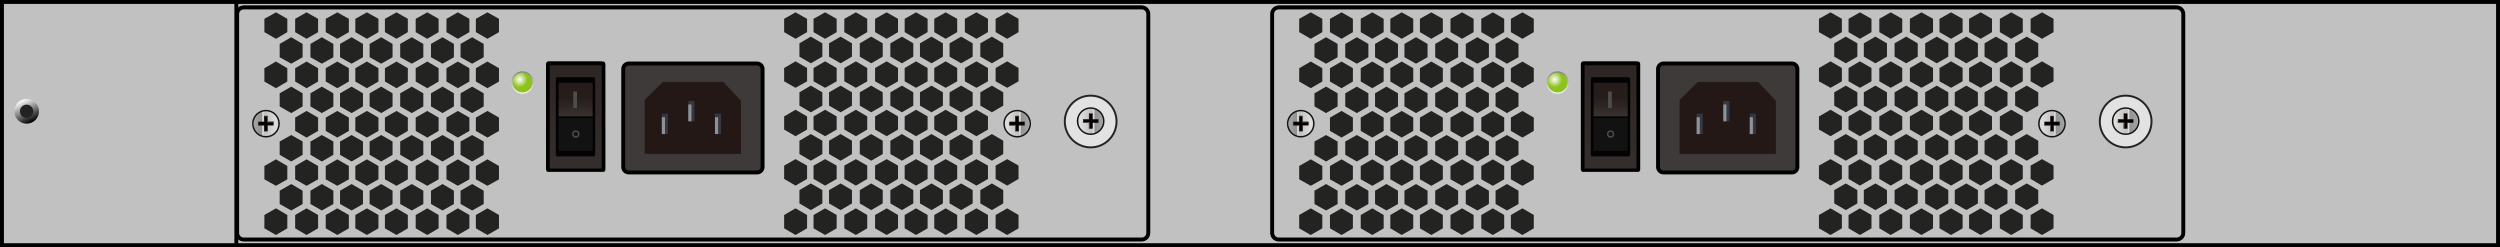 <?xml version="1.0" encoding="utf-8"?>
<!-- Generator: Adobe Illustrator 21.0.0, SVG Export Plug-In . SVG Version: 6.00 Build 0)  -->
<svg version="1.1" id="图层_1" xmlns="http://www.w3.org/2000/svg" xmlns:xlink="http://www.w3.org/1999/xlink" x="0px" y="0px"
	 width="1275.6px" height="126.1px" viewBox="0 0 1275.6 126.1" enable-background="new 0 0 1275.6 126.1" xml:space="preserve">
<rect x="0" y="0" width="1275.6" height="126.1" fill="#333333" stroke="none"/>
<g id="XMLID_23380_">
	<rect id="XMLID_23407_" x="1" y="1" fill="#C1C1C1" width="1273.6" height="124.1"/>
	<g id="XMLID_23403_">
		<path id="XMLID_23404_" d="M1273.6,2v122.1H2V2H1273.6 M1275.6,0H0v126.1h1275.6V0L1275.6,0z"/>
	</g>
</g>
<line id="XMLID_23382_" fill="#C1C1C1" stroke="#000000" stroke-width="2" stroke-miterlimit="10" x1="120.6" y1="0" x2="120.6" y2="126.1"/>
<linearGradient id="XMLID_3_" gradientUnits="userSpaceOnUse" x1="7.329" y1="56.812" x2="19.847" y2="56.812" gradientTransform="matrix(0.433 0.901 -0.901 0.433 58.901 19.948)">
	<stop  offset="0" style="stop-color:#FFFFFF"/>
	<stop  offset="1" style="stop-color:#000000"/>
</linearGradient>
<circle id="XMLID_23381_" fill="url(#XMLID_3_)" cx="13.6" cy="56.8" r="6.3"/>
<ellipse id="XMLID_23383_" transform="matrix(0.901 -0.433 0.433 0.901 -23.276 11.498)" fill="#232322" cx="13.6" cy="56.8" rx="3.4" ry="3.4"/>
<path id="XMLID_23384_" fill="#232322" d="M582.5,123h-458c-2.1,0-3.9-1.7-3.9-3.9V6.8c0-2.1,1.7-3.9,3.9-3.9h458
	c2.1,0,3.9,1.7,3.9,3.9v112.3C586.4,121.2,584.6,123,582.5,123z"/>
<path id="XMLID_23385_" fill="#C1C1C1" stroke="#000000" stroke-width="2" stroke-miterlimit="10" d="M582.6,122.2H124.3
	c-1.8,0-3.3-1.5-3.3-3.3V7.1c0-1.8,1.5-3.3,3.3-3.3h458.3c1.8,0,3.3,1.5,3.3,3.3v111.8C585.9,120.7,584.4,122.2,582.6,122.2z"/>
<g id="XMLID_23521_">
	<polygon id="XMLID_23467_" fill="#232322" points="134.9,9.6 140.8,6.3 146.6,9.6 146.6,16.4 140.8,19.8 134.9,16.4 	"/>
	<polygon id="XMLID_23466_" fill="#232322" points="142.7,22.4 148.6,19 154.4,22.4 154.4,29.2 148.6,32.5 142.7,29.2 	"/>
	<polygon id="XMLID_23465_" fill="#232322" points="134.9,34.8 140.8,31.4 146.6,34.8 146.6,41.6 140.8,45 134.9,41.6 	"/>
	<polygon id="XMLID_23464_" fill="#232322" points="142.7,47.6 148.6,44.2 154.4,47.6 154.4,54.3 148.6,57.7 142.7,54.3 	"/>
	<polygon id="XMLID_23462_" fill="#232322" points="150.6,9.6 156.4,6.3 162.3,9.6 162.3,16.4 156.4,19.8 150.6,16.4 	"/>
	<polygon id="XMLID_23461_" fill="#232322" points="158.4,22.4 164.2,19 170.1,22.4 170.1,29.2 164.2,32.5 158.4,29.2 	"/>
	<polygon id="XMLID_23460_" fill="#232322" points="150.6,34.8 156.4,31.4 162.3,34.8 162.3,41.6 156.4,45 150.6,41.6 	"/>
	<polygon id="XMLID_23459_" fill="#232322" points="158.4,47.6 164.2,44.2 170.1,47.6 170.1,54.3 164.2,57.7 158.4,54.3 	"/>
	<polygon id="XMLID_23458_" fill="#232322" points="150.6,60 156.4,56.6 162.3,60 162.3,66.8 156.4,70.2 150.6,66.8 	"/>
	<polygon id="XMLID_23457_" fill="#232322" points="166.2,9.6 172.1,6.3 178,9.6 178,16.4 172.1,19.8 166.2,16.4 	"/>
	<polygon id="XMLID_23456_" fill="#232322" points="166.2,34.8 172.1,31.4 178,34.8 178,41.6 172.1,45 166.2,41.6 	"/>
	<polygon id="XMLID_23455_" fill="#232322" points="166.2,60 172.1,56.6 178,60 178,66.8 172.1,70.2 166.2,66.8 	"/>
	<polygon id="XMLID_23454_" fill="#232322" points="142.7,72.2 148.6,68.9 154.4,72.2 154.4,79 148.6,82.4 142.7,79 	"/>
	<polyline id="XMLID_23453_" fill="#232322" points="140.8,94.8 134.9,91.5 134.9,84.7 140.8,81.3 146.6,84.7 146.6,91.5 
		140.8,94.8 	"/>
	<polygon id="XMLID_23452_" fill="#232322" points="158.4,72.2 164.2,68.9 170.1,72.2 170.1,79 164.2,82.4 158.4,79 	"/>
	<polyline id="XMLID_23451_" fill="#232322" points="156.4,94.8 150.6,91.5 150.6,84.7 156.4,81.3 162.3,84.7 162.3,91.5 
		156.4,94.8 	"/>
	<polyline id="XMLID_23450_" fill="#232322" points="172.1,94.8 166.2,91.5 166.2,84.7 172.1,81.3 178,84.7 178,91.5 172.1,94.8 	
		"/>
	<polygon id="XMLID_23449_" fill="#232322" points="181.3,9.6 187.2,6.3 193.1,9.6 193.1,16.4 187.2,19.8 181.3,16.4 	"/>
	<polygon id="XMLID_23448_" fill="#232322" points="173.5,22.4 179.4,19 185.2,22.4 185.2,29.2 179.4,32.5 173.5,29.2 	"/>
	<polygon id="XMLID_23447_" fill="#232322" points="181.3,34.8 187.2,31.4 193.1,34.8 193.1,41.6 187.2,45 181.3,41.6 	"/>
	<polygon id="XMLID_23446_" fill="#232322" points="173.5,47.6 179.4,44.2 185.2,47.6 185.2,54.3 179.4,57.7 173.5,54.3 	"/>
	<polygon id="XMLID_23445_" fill="#232322" points="181.3,60 187.2,56.6 193.1,60 193.1,66.8 187.2,70.2 181.3,66.8 	"/>
	<polygon id="XMLID_23444_" fill="#232322" points="173.5,72.2 179.4,68.9 185.2,72.2 185.2,79 179.4,82.4 173.5,79 	"/>
	<polyline id="XMLID_23443_" fill="#232322" points="187.2,94.8 181.3,91.5 181.3,84.7 187.2,81.3 193.1,84.7 193.1,91.5 
		187.2,94.8 	"/>
	<polygon id="XMLID_23442_" fill="#232322" points="196.4,9.6 202.3,6.3 208.1,9.6 208.1,16.4 202.3,19.8 196.4,16.4 	"/>
	<polygon id="XMLID_23441_" fill="#232322" points="188.6,22.4 194.5,19 200.3,22.4 200.3,29.2 194.5,32.5 188.6,29.2 	"/>
	<polygon id="XMLID_23440_" fill="#232322" points="204.2,22.4 210.1,19 216,22.4 216,29.2 210.1,32.5 204.2,29.2 	"/>
	<polygon id="XMLID_23439_" fill="#232322" points="196.4,34.8 202.3,31.4 208.1,34.8 208.1,41.6 202.3,45 196.4,41.6 	"/>
	<polygon id="XMLID_23438_" fill="#232322" points="188.6,47.6 194.5,44.2 200.3,47.6 200.3,54.3 194.5,57.7 188.6,54.3 	"/>
	<polygon id="XMLID_23437_" fill="#232322" points="204.2,47.6 210.1,44.2 216,47.6 216,54.3 210.1,57.7 204.2,54.3 	"/>
	<polygon id="XMLID_23436_" fill="#232322" points="196.4,60 202.3,56.6 208.1,60 208.1,66.8 202.3,70.2 196.4,66.8 	"/>
	<polygon id="XMLID_23435_" fill="#232322" points="212.1,9.6 218,6.3 223.8,9.6 223.8,16.4 218,19.8 212.1,16.4 	"/>
	<polygon id="XMLID_23434_" fill="#232322" points="219.9,22.4 225.8,19 231.6,22.4 231.6,29.2 225.8,32.5 219.9,29.2 	"/>
	<polygon id="XMLID_23433_" fill="#232322" points="212.1,34.8 218,31.4 223.8,34.8 223.8,41.6 218,45 212.1,41.6 	"/>
	<polygon id="XMLID_23432_" fill="#232322" points="219.9,47.6 225.8,44.2 231.6,47.6 231.6,54.3 225.8,57.7 219.9,54.3 	"/>
	<polygon id="XMLID_23431_" fill="#232322" points="212.1,60 218,56.6 223.8,60 223.8,66.8 218,70.2 212.1,66.8 	"/>
	<polygon id="XMLID_23430_" fill="#232322" points="227.8,9.6 233.6,6.3 239.5,9.6 239.5,16.4 233.6,19.8 227.8,16.4 	"/>
	<polygon id="XMLID_23429_" fill="#232322" points="227.8,34.8 233.6,31.4 239.5,34.8 239.5,41.6 233.6,45 227.8,41.6 	"/>
	<polygon id="XMLID_23428_" fill="#232322" points="227.8,60 233.6,56.6 239.5,60 239.5,66.8 233.6,70.2 227.8,66.8 	"/>
	<polygon id="XMLID_23427_" fill="#232322" points="188.6,72.2 194.5,68.9 200.3,72.2 200.3,79 194.5,82.4 188.6,79 	"/>
	<polygon id="XMLID_23426_" fill="#232322" points="204.2,72.2 210.1,68.9 216,72.2 216,79 210.1,82.4 204.2,79 	"/>
	<polyline id="XMLID_23425_" fill="#232322" points="202.3,94.8 196.4,91.5 196.4,84.7 202.3,81.3 208.1,84.7 208.1,91.5 
		202.3,94.8 	"/>
	<polygon id="XMLID_23424_" fill="#232322" points="219.9,72.2 225.8,68.9 231.6,72.2 231.6,79 225.8,82.4 219.9,79 	"/>
	<polyline id="XMLID_23423_" fill="#232322" points="218,94.8 212.1,91.5 212.1,84.7 218,81.3 223.8,84.7 223.8,91.5 218,94.8 	"/>
	<polyline id="XMLID_23422_" fill="#232322" points="233.6,94.8 227.8,91.5 227.8,84.7 233.6,81.3 239.5,84.7 239.5,91.5 
		233.6,94.8 	"/>
	<polygon id="XMLID_23421_" fill="#232322" points="242.8,9.6 248.7,6.3 254.6,9.6 254.6,16.4 248.7,19.8 242.8,16.4 	"/>
	<polygon id="XMLID_23420_" fill="#232322" points="235,22.4 240.9,19 246.8,22.4 246.8,29.2 240.9,32.5 235,29.2 	"/>
	<polygon id="XMLID_23419_" fill="#232322" points="242.8,34.8 248.7,31.4 254.6,34.8 254.6,41.6 248.7,45 242.8,41.6 	"/>
	<polygon id="XMLID_23418_" fill="#232322" points="235,47.6 240.9,44.2 246.8,47.6 246.8,54.3 240.9,57.7 235,54.3 	"/>
	<polygon id="XMLID_23417_" fill="#232322" points="242.8,60 248.7,56.6 254.6,60 254.6,66.8 248.7,70.2 242.8,66.8 	"/>
	<polygon id="XMLID_23416_" fill="#232322" points="235,72.2 240.9,68.9 246.8,72.2 246.8,79 240.9,82.4 235,79 	"/>
	<polyline id="XMLID_23415_" fill="#232322" points="248.7,94.8 242.8,91.5 242.8,84.7 248.7,81.3 254.6,84.7 254.6,91.5 
		248.7,94.8 	"/>
	<polygon id="XMLID_23414_" fill="#232322" points="142.7,97.3 148.6,93.9 154.4,97.3 154.4,104.1 148.6,107.4 142.7,104.1 	"/>
	<polyline id="XMLID_23413_" fill="#232322" points="140.8,119.9 134.9,116.5 134.9,109.7 140.8,106.3 146.6,109.7 146.6,116.5 
		140.8,119.9 	"/>
	<polygon id="XMLID_23412_" fill="#232322" points="158.4,97.3 164.2,93.9 170.1,97.3 170.1,104.1 164.2,107.4 158.4,104.1 	"/>
	<polyline id="XMLID_23411_" fill="#232322" points="156.4,119.9 150.6,116.5 150.6,109.7 156.4,106.3 162.3,109.7 162.3,116.5 
		156.4,119.9 	"/>
	<polyline id="XMLID_23410_" fill="#232322" points="172.1,119.9 166.2,116.5 166.2,109.7 172.1,106.3 178,109.7 178,116.5 
		172.1,119.9 	"/>
	<polygon id="XMLID_23409_" fill="#232322" points="173.5,97.3 179.4,93.9 185.2,97.3 185.2,104.1 179.4,107.4 173.5,104.1 	"/>
	<polyline id="XMLID_23408_" fill="#232322" points="187.2,119.9 181.3,116.5 181.3,109.7 187.2,106.3 193.1,109.7 193.1,116.5 
		187.2,119.9 	"/>
	<polygon id="XMLID_23398_" fill="#232322" points="188.6,97.3 194.5,93.9 200.3,97.3 200.3,104.1 194.5,107.4 188.6,104.1 	"/>
	<polygon id="XMLID_23397_" fill="#232322" points="204.2,97.3 210.1,93.9 216,97.3 216,104.1 210.1,107.4 204.2,104.1 	"/>
	<polyline id="XMLID_23392_" fill="#232322" points="202.3,119.9 196.4,116.5 196.4,109.7 202.3,106.3 208.1,109.7 208.1,116.5 
		202.3,119.9 	"/>
	<polygon id="XMLID_23391_" fill="#232322" points="219.9,97.3 225.8,93.9 231.6,97.3 231.6,104.1 225.8,107.4 219.9,104.1 	"/>
	<polyline id="XMLID_23390_" fill="#232322" points="218,119.9 212.1,116.5 212.1,109.7 218,106.3 223.8,109.7 223.8,116.5 
		218,119.9 	"/>
	<polyline id="XMLID_23388_" fill="#232322" points="233.6,119.9 227.8,116.5 227.8,109.7 233.6,106.3 239.5,109.7 239.5,116.5 
		233.6,119.9 	"/>
	<polygon id="XMLID_23387_" fill="#232322" points="235,97.3 240.9,93.9 246.8,97.3 246.8,104.1 240.9,107.4 235,104.1 	"/>
	<polyline id="XMLID_23386_" fill="#232322" points="248.7,119.9 242.8,116.5 242.8,109.7 248.7,106.3 254.6,109.7 254.6,116.5 
		248.7,119.9 	"/>
	<g id="XMLID_23463_">
		<linearGradient id="XMLID_4_" gradientUnits="userSpaceOnUse" x1="128.958" y1="63.072" x2="142.391" y2="63.072">
			<stop  offset="0" style="stop-color:#FFFFFF"/>
			<stop  offset="5.656110e-02" style="stop-color:#A3A3A4"/>
			<stop  offset="0.337" style="stop-color:#919292"/>
			<stop  offset="0.383" style="stop-color:#E0E0DF"/>
			<stop  offset="0.452" style="stop-color:#C1C0C0"/>
			<stop  offset="0.926" style="stop-color:#E0E0DF"/>
			<stop  offset="0.975" style="stop-color:#C1C0C0"/>
		</linearGradient>
		<path id="XMLID_23475_" fill="url(#XMLID_4_)" d="M129,63.1c0,3.7,3,6.7,6.7,6.7c3.7,0,6.7-3,6.7-6.7c0-3.7-3-6.7-6.7-6.7
			C132,56.4,129,59.4,129,63.1"/>
		
			<ellipse id="XMLID_23474_" fill="none" stroke="#121212" stroke-width="0.75" stroke-miterlimit="10" cx="135.7" cy="63.1" rx="6.7" ry="6.7"/>
		<polygon id="XMLID_23473_" fill="#040000" points="136.5,66.9 136.5,63.9 139.5,63.9 139.5,62.2 136.5,62.2 136.5,59.3 
			134.8,59.3 134.8,62.2 131.9,62.2 131.9,63.9 134.8,63.9 134.8,66.9 		"/>
		<path id="XMLID_23470_" fill="#221714" d="M136.4,59.4v2.7v0.3h0.3h2.7v1.4h-2.7h-0.3V64v2.7H135V64v-0.3h-0.3H132v-1.4h2.7h0.3
			v-0.3v-2.7H136.4z M134.7,62.1h-3V64h3v3h1.9v-3h3v-1.9h-3v-3h-1.9V62.1z"/>
		<rect id="XMLID_23469_" x="136.4" y="59.2" fill="#606062" width="0.3" height="3.2"/>
		<rect id="XMLID_23468_" x="136.4" y="62.1" fill="#606062" width="3.3" height="0.3"/>
	</g>
</g>
<polygon id="XMLID_23604_" fill="#232322" points="519.7,116.5 513.9,119.9 508,116.5 508,109.7 513.9,106.3 519.7,109.7 "/>
<polygon id="XMLID_23603_" fill="#232322" points="511.9,103.8 506.1,107.2 500.2,103.8 500.2,97 506.1,93.6 511.9,97 "/>
<polygon id="XMLID_23602_" fill="#232322" points="519.7,91.3 513.9,94.7 508,91.3 508,84.5 513.9,81.2 519.7,84.5 "/>
<polygon id="XMLID_23601_" fill="#232322" points="511.9,78.6 506.1,82 500.2,78.6 500.2,71.8 506.1,68.4 511.9,71.8 "/>
<polygon id="XMLID_23600_" fill="#232322" points="504.1,116.5 498.2,119.9 492.3,116.5 492.3,109.7 498.2,106.3 504.1,109.7 "/>
<polygon id="XMLID_23599_" fill="#232322" points="496.3,103.8 490.4,107.2 484.5,103.8 484.5,97 490.4,93.6 496.3,97 "/>
<polygon id="XMLID_23598_" fill="#232322" points="504.1,91.3 498.2,94.7 492.3,91.3 492.3,84.5 498.2,81.2 504.1,84.5 "/>
<polygon id="XMLID_23597_" fill="#232322" points="496.3,78.6 490.4,82 484.5,78.6 484.5,71.8 490.4,68.4 496.3,71.8 "/>
<polygon id="XMLID_23596_" fill="#232322" points="504.1,66.1 498.2,69.5 492.3,66.1 492.3,59.4 498.2,56 504.1,59.4 "/>
<polygon id="XMLID_23595_" fill="#232322" points="488.4,116.5 482.5,119.9 476.7,116.5 476.7,109.7 482.5,106.3 488.4,109.7 "/>
<polygon id="XMLID_23594_" fill="#232322" points="488.4,91.3 482.5,94.7 476.7,91.3 476.7,84.5 482.5,81.2 488.4,84.5 "/>
<polygon id="XMLID_23593_" fill="#232322" points="488.4,66.1 482.5,69.5 476.7,66.1 476.7,59.4 482.5,56 488.4,59.4 "/>
<polygon id="XMLID_23592_" fill="#232322" points="511.9,53.9 506.1,57.3 500.2,53.9 500.2,47.1 506.1,43.7 511.9,47.1 "/>
<polyline id="XMLID_23591_" fill="#232322" points="513.9,31.3 519.7,34.7 519.7,41.5 513.9,44.8 508,41.5 508,34.7 513.9,31.3 "/>
<polygon id="XMLID_23590_" fill="#232322" points="496.3,53.9 490.4,57.3 484.5,53.9 484.5,47.1 490.4,43.7 496.3,47.1 "/>
<polyline id="XMLID_23589_" fill="#232322" points="498.2,31.3 504.1,34.7 504.1,41.5 498.2,44.8 492.3,41.5 492.3,34.7 498.2,31.3 
	"/>
<polyline id="XMLID_23588_" fill="#232322" points="482.5,31.3 488.4,34.7 488.4,41.5 482.5,44.8 476.7,41.5 476.7,34.7 482.5,31.3 
	"/>
<polygon id="XMLID_23587_" fill="#232322" points="473.3,116.5 467.4,119.9 461.6,116.5 461.6,109.7 467.4,106.3 473.3,109.7 "/>
<polygon id="XMLID_23586_" fill="#232322" points="481.1,103.8 475.3,107.2 469.4,103.8 469.4,97 475.3,93.6 481.1,97 "/>
<polygon id="XMLID_23585_" fill="#232322" points="473.3,91.3 467.4,94.7 461.6,91.3 461.6,84.5 467.4,81.2 473.3,84.5 "/>
<polygon id="XMLID_23584_" fill="#232322" points="481.1,78.6 475.3,82 469.4,78.6 469.4,71.8 475.3,68.4 481.1,71.8 "/>
<polygon id="XMLID_23583_" fill="#232322" points="473.3,66.1 467.4,69.5 461.6,66.1 461.6,59.4 467.4,56 473.3,59.4 "/>
<polygon id="XMLID_23582_" fill="#232322" points="481.1,53.9 475.3,57.3 469.4,53.9 469.4,47.1 475.3,43.7 481.1,47.1 "/>
<polyline id="XMLID_23581_" fill="#232322" points="467.4,31.3 473.3,34.7 473.3,41.5 467.4,44.8 461.6,41.5 461.6,34.7 467.4,31.3 
	"/>
<polygon id="XMLID_23580_" fill="#232322" points="458.2,116.5 452.4,119.9 446.5,116.5 446.5,109.7 452.4,106.3 458.2,109.7 "/>
<polygon id="XMLID_23579_" fill="#232322" points="466,103.8 460.2,107.2 454.3,103.8 454.3,97 460.2,93.6 466,97 "/>
<polygon id="XMLID_23578_" fill="#232322" points="450.4,103.8 444.5,107.2 438.7,103.8 438.7,97 444.5,93.6 450.4,97 "/>
<polygon id="XMLID_23577_" fill="#232322" points="458.2,91.3 452.4,94.7 446.5,91.3 446.5,84.5 452.4,81.2 458.2,84.5 "/>
<polygon id="XMLID_23576_" fill="#232322" points="466,78.6 460.2,82 454.3,78.6 454.3,71.8 460.2,68.4 466,71.8 "/>
<polygon id="XMLID_23575_" fill="#232322" points="450.4,78.6 444.5,82 438.7,78.6 438.7,71.8 444.5,68.4 450.4,71.8 "/>
<polygon id="XMLID_23574_" fill="#232322" points="458.2,66.1 452.4,69.5 446.5,66.1 446.5,59.4 452.4,56 458.2,59.4 "/>
<polygon id="XMLID_23573_" fill="#232322" points="442.5,116.5 436.7,119.9 430.8,116.5 430.8,109.7 436.7,106.3 442.5,109.7 "/>
<polygon id="XMLID_23572_" fill="#232322" points="434.7,103.8 428.9,107.2 423,103.8 423,97 428.9,93.6 434.7,97 "/>
<polygon id="XMLID_23571_" fill="#232322" points="442.5,91.3 436.7,94.7 430.8,91.3 430.8,84.5 436.7,81.2 442.5,84.5 "/>
<polygon id="XMLID_23570_" fill="#232322" points="434.7,78.6 428.9,82 423,78.6 423,71.8 428.9,68.4 434.7,71.8 "/>
<polygon id="XMLID_23569_" fill="#232322" points="442.5,66.1 436.7,69.5 430.8,66.1 430.8,59.4 436.7,56 442.5,59.4 "/>
<polygon id="XMLID_23568_" fill="#232322" points="426.9,116.5 421,119.9 415.1,116.5 415.1,109.7 421,106.3 426.9,109.7 "/>
<polygon id="XMLID_23562_" fill="#232322" points="426.9,91.3 421,94.7 415.1,91.3 415.1,84.5 421,81.2 426.9,84.5 "/>
<polygon id="XMLID_23561_" fill="#232322" points="426.9,66.1 421,69.5 415.1,66.1 415.1,59.4 421,56 426.9,59.4 "/>
<polygon id="XMLID_23560_" fill="#232322" points="466,53.9 460.2,57.3 454.3,53.9 454.3,47.1 460.2,43.7 466,47.1 "/>
<polygon id="XMLID_23559_" fill="#232322" points="450.4,53.9 444.5,57.3 438.7,53.9 438.7,47.1 444.5,43.7 450.4,47.1 "/>
<polyline id="XMLID_23558_" fill="#232322" points="452.4,31.3 458.2,34.7 458.2,41.5 452.4,44.8 446.5,41.5 446.5,34.7 452.4,31.3 
	"/>
<polygon id="XMLID_23557_" fill="#232322" points="434.7,53.9 428.9,57.3 423,53.9 423,47.1 428.9,43.7 434.7,47.1 "/>
<polyline id="XMLID_23556_" fill="#232322" points="436.7,31.3 442.5,34.7 442.5,41.5 436.7,44.8 430.8,41.5 430.8,34.7 436.7,31.3 
	"/>
<polyline id="XMLID_23555_" fill="#232322" points="421,31.3 426.9,34.7 426.9,41.5 421,44.8 415.1,41.5 415.1,34.7 421,31.3 "/>
<polygon id="XMLID_23554_" fill="#232322" points="411.8,116.5 405.9,119.9 400.1,116.5 400.1,109.7 405.9,106.3 411.8,109.7 "/>
<polygon id="XMLID_23553_" fill="#232322" points="419.6,103.8 413.7,107.2 407.9,103.8 407.9,97 413.7,93.6 419.6,97 "/>
<polygon id="XMLID_23552_" fill="#232322" points="411.8,91.3 405.9,94.7 400.1,91.3 400.1,84.5 405.9,81.2 411.8,84.5 "/>
<polygon id="XMLID_23551_" fill="#232322" points="419.6,78.6 413.7,82 407.9,78.6 407.9,71.8 413.7,68.4 419.6,71.8 "/>
<polygon id="XMLID_23550_" fill="#232322" points="411.8,66.1 405.9,69.5 400.1,66.1 400.1,59.4 405.9,56 411.8,59.4 "/>
<polygon id="XMLID_23549_" fill="#232322" points="419.6,53.9 413.7,57.3 407.9,53.9 407.9,47.1 413.7,43.7 419.6,47.1 "/>
<polyline id="XMLID_23548_" fill="#232322" points="405.9,31.3 411.8,34.7 411.8,41.5 405.9,44.8 400.1,41.5 400.1,34.7 405.9,31.3 
	"/>
<polygon id="XMLID_23547_" fill="#232322" points="511.9,28.9 506.1,32.3 500.2,28.9 500.2,22.1 506.1,18.7 511.9,22.1 "/>
<polyline id="XMLID_23546_" fill="#232322" points="513.9,6.3 519.7,9.6 519.7,16.4 513.9,19.8 508,16.4 508,9.6 513.9,6.3 "/>
<polygon id="XMLID_23545_" fill="#232322" points="496.3,28.9 490.4,32.3 484.5,28.9 484.5,22.1 490.4,18.7 496.3,22.1 "/>
<polyline id="XMLID_23544_" fill="#232322" points="498.2,6.3 504.1,9.6 504.1,16.4 498.2,19.8 492.3,16.4 492.3,9.6 498.2,6.3 "/>
<polyline id="XMLID_23543_" fill="#232322" points="482.5,6.3 488.4,9.6 488.4,16.4 482.5,19.8 476.7,16.4 476.7,9.6 482.5,6.3 "/>
<polygon id="XMLID_23542_" fill="#232322" points="481.1,28.9 475.3,32.3 469.4,28.9 469.4,22.1 475.3,18.7 481.1,22.1 "/>
<polyline id="XMLID_23541_" fill="#232322" points="467.4,6.3 473.3,9.6 473.3,16.4 467.4,19.8 461.6,16.4 461.6,9.6 467.4,6.3 "/>
<polygon id="XMLID_23540_" fill="#232322" points="466,28.9 460.2,32.3 454.3,28.9 454.3,22.1 460.2,18.7 466,22.1 "/>
<polygon id="XMLID_23539_" fill="#232322" points="450.4,28.9 444.5,32.3 438.7,28.9 438.7,22.1 444.5,18.7 450.4,22.1 "/>
<polyline id="XMLID_23538_" fill="#232322" points="452.4,6.3 458.2,9.6 458.2,16.4 452.4,19.8 446.5,16.4 446.5,9.6 452.4,6.3 "/>
<polygon id="XMLID_23537_" fill="#232322" points="434.7,28.9 428.9,32.3 423,28.9 423,22.1 428.9,18.7 434.7,22.1 "/>
<polyline id="XMLID_23536_" fill="#232322" points="436.7,6.3 442.5,9.6 442.5,16.4 436.7,19.8 430.8,16.4 430.8,9.6 436.7,6.3 "/>
<polyline id="XMLID_23535_" fill="#232322" points="421,6.3 426.9,9.6 426.9,16.4 421,19.8 415.1,16.4 415.1,9.6 421,6.3 "/>
<polygon id="XMLID_23534_" fill="#232322" points="419.6,28.9 413.7,32.3 407.9,28.9 407.9,22.1 413.7,18.7 419.6,22.1 "/>
<polyline id="XMLID_23533_" fill="#232322" points="405.9,6.3 411.8,9.6 411.8,16.4 405.9,19.8 400.1,16.4 400.1,9.6 405.9,6.3 "/>
<g id="XMLID_23524_">
	
		<linearGradient id="XMLID_5_" gradientUnits="userSpaceOnUse" x1="360.053" y1="63.072" x2="373.486" y2="63.072" gradientTransform="matrix(-1 0 0 -1 885.724 126.144)">
		<stop  offset="0" style="stop-color:#FFFFFF"/>
		<stop  offset="5.656110e-02" style="stop-color:#A3A3A4"/>
		<stop  offset="0.337" style="stop-color:#919292"/>
		<stop  offset="0.383" style="stop-color:#E0E0DF"/>
		<stop  offset="0.452" style="stop-color:#C1C0C0"/>
		<stop  offset="0.926" style="stop-color:#E0E0DF"/>
		<stop  offset="0.975" style="stop-color:#C1C0C0"/>
	</linearGradient>
	<path id="XMLID_23532_" fill="url(#XMLID_5_)" d="M525.7,63.1c0-3.7-3-6.7-6.7-6.7c-3.7,0-6.7,3-6.7,6.7c0,3.7,3,6.7,6.7,6.7
		C522.7,69.7,525.7,66.8,525.7,63.1"/>
	
		<ellipse id="XMLID_23531_" fill="none" stroke="#121212" stroke-width="0.75" stroke-miterlimit="10" cx="519" cy="63.1" rx="6.7" ry="6.7"/>
	<polygon id="XMLID_23530_" fill="#040000" points="518.1,59.3 518.1,62.2 515.1,62.2 515.1,63.9 518.1,63.9 518.1,66.9 519.8,66.9 
		519.8,63.9 522.8,63.9 522.8,62.2 519.8,62.2 519.8,59.3 	"/>
	<path id="XMLID_23527_" fill="#221714" d="M518.3,66.7V64v-0.3H518h-2.7v-1.4h2.7h0.3v-0.3v-2.7h1.4v2.7v0.3h0.3h2.7v1.4h-2.7h-0.3
		V64v2.7H518.3z M519.9,64h3v-1.9h-3v-3H518v3h-3V64h3v3h1.9V64z"/>
	<rect id="XMLID_23526_" x="518" y="63.8" fill="#606062" width="0.3" height="3.2"/>
	<rect id="XMLID_23525_" x="515" y="63.8" fill="#606062" width="3.3" height="0.3"/>
</g>
<g id="XMLID_23477_">
	<path id="XMLID_23486_" fill="#3E3A39" d="M389.1,85.2c0,1.6-1.3,2.8-2.8,2.8h-65.5c-1.6,0-2.8-1.3-2.8-2.8v-50
		c0-1.6,1.3-2.8,2.8-2.8h65.5c1.6,0,2.8,1.3,2.8,2.8V85.2z"/>
	<path id="XMLID_23485_" fill="none" stroke="#000000" stroke-width="2" stroke-miterlimit="10" d="M389.1,85.2
		c0,1.6-1.3,2.8-2.8,2.8h-65.5c-1.6,0-2.8-1.3-2.8-2.8v-50c0-1.6,1.3-2.8,2.8-2.8h65.5c1.6,0,2.8,1.3,2.8,2.8V85.2z"/>
	<polygon id="XMLID_23484_" fill="#231815" points="328.9,78.5 328.9,51 338.2,41.8 369,41.8 378.1,51.4 378.1,78.5 	"/>
	<rect id="XMLID_23483_" x="364.8" y="58" fill="#343842" width="3.1" height="10.4"/>
	<rect id="XMLID_23482_" x="364.8" y="59.8" fill="#8D919A" width="1.6" height="8.6"/>
	<rect id="XMLID_23481_" x="351.2" y="51.5" fill="#343842" width="3.1" height="10.4"/>
	<rect id="XMLID_23480_" x="351.2" y="53.3" fill="#8D919A" width="1.6" height="8.6"/>
	<rect id="XMLID_23479_" x="337.7" y="58" fill="#343842" width="3.1" height="10.4"/>
	<rect id="XMLID_23478_" x="337.7" y="59.8" fill="#8D919A" width="1.6" height="8.6"/>
</g>
<g id="XMLID_23487_">
	<g id="XMLID_23501_">
		<defs>
			<rect id="SVGID_143_" x="279.6" y="31.4" width="27.6" height="55"/>
		</defs>
		<clipPath id="SVGID_1_">
			<use xlink:href="#SVGID_143_"  overflow="visible"/>
		</clipPath>
		
			<linearGradient id="XMLID_6_" gradientUnits="userSpaceOnUse" x1="-1438.051" y1="5034.586" x2="-1437.133" y2="5034.586" gradientTransform="matrix(0 -79.824 -79.824 0 402176.219 -114695.32)">
			<stop  offset="0" style="stop-color:#103580"/>
			<stop  offset="0.258" style="stop-color:#0C1D4C"/>
			<stop  offset="1" style="stop-color:#000021"/>
		</linearGradient>
		<rect id="XMLID_23502_" x="279.6" y="31.4" clip-path="url(#SVGID_1_)" fill="url(#XMLID_6_)" width="27.6" height="55"/>
	</g>
	<g id="XMLID_23499_">
		<defs>
			<path id="SVGID_142_" d="M279.5,32.8v53.7c0,0.3,0.1,0.4,0.1,0.4h28.2c0-0.1,0.1-0.2,0.1-0.4V32.8c0-0.3-0.1-0.4-0.1-0.4l-28.2,0
				C279.6,32.4,279.5,32.5,279.5,32.8"/>
		</defs>
		<clipPath id="SVGID_2_">
			<use xlink:href="#SVGID_142_"  overflow="visible"/>
		</clipPath>
		
			<linearGradient id="XMLID_7_" gradientUnits="userSpaceOnUse" x1="-1570.409" y1="5045.755" x2="-1569.491" y2="5045.755" gradientTransform="matrix(0 58.622 58.622 0 -295499.562 92093.773)">
			<stop  offset="0" style="stop-color:#2E2624"/>
			<stop  offset="1" style="stop-color:#342E2C"/>
		</linearGradient>
		<rect id="XMLID_23500_" x="279.5" y="32.3" clip-path="url(#SVGID_2_)" fill="url(#XMLID_7_)" width="28.4" height="54.5"/>
	</g>
	<path id="XMLID_23496_" d="M307,86h-26.5V33.3H307V86z M307.9,31.4h-28.3c-0.6,0-1,0.6-1,1.3v53.7c0,0.7,0.5,1.3,1,1.3h28.3
		c0.6,0,1-0.6,1-1.3V32.8C308.9,32,308.4,31.4,307.9,31.4"/>
	<path id="XMLID_23495_" fill="#030303" d="M303.7,78.8c0,0.5-0.3,1-0.7,1h-18.7c-0.4,0-0.7-0.4-0.7-1V40.4c0-0.5,0.3-1,0.7-1h18.7
		c0.4,0,0.7,0.4,0.7,1V78.8z"/>
	<g id="XMLID_23493_">
		<defs>
			<path id="SVGID_141_" d="M285.6,42.1c-0.3,0-0.6,0.4-0.6,0.8v16.6h17.4V43c0-0.5-0.3-0.8-0.6-0.8H285.6z"/>
		</defs>
		<clipPath id="SVGID_3_">
			<use xlink:href="#SVGID_141_"  overflow="visible"/>
		</clipPath>
		
			<linearGradient id="XMLID_8_" gradientUnits="userSpaceOnUse" x1="-1691.854" y1="5056.004" x2="-1690.935" y2="5056.004" gradientTransform="matrix(0 22.622 22.622 0 -114083.695 38322.836)">
			<stop  offset="0" style="stop-color:#261C19"/>
			<stop  offset="1" style="stop-color:#514E4E"/>
		</linearGradient>
		<rect id="XMLID_23494_" x="285" y="42.1" clip-path="url(#SVGID_3_)" fill="url(#XMLID_8_)" width="17.4" height="17.5"/>
	</g>
	<path id="XMLID_23492_" fill="#050505" d="M285,59.6v16.6c0,0.5,0.3,0.8,0.6,0.8h16.2c0.3,0,0.6-0.4,0.6-0.8V59.6H285z"/>
	<path id="XMLID_23491_" fill="#121212" d="M285,59.6v16.6c0,0.5,0.3,0.8,0.6,0.8h16.2c0.3,0,0.6-0.4,0.6-0.8V59.6H285z"/>
	<rect id="XMLID_23490_" x="285" y="59.6" fill="#030303" width="17.4" height="0.7"/>
	<rect id="XMLID_23489_" x="292.5" y="46.7" fill="#4D4D4D" width="1.9" height="8.4"/>
	
		<ellipse id="XMLID_23488_" fill="none" stroke="#4D4D4D" stroke-width="0.783" stroke-miterlimit="10" cx="293.8" cy="68.4" rx="1.5" ry="1.5"/>
</g>
<linearGradient id="XMLID_9_" gradientUnits="userSpaceOnUse" x1="-6874.624" y1="1933.076" x2="-6863.31" y2="1933.076" gradientTransform="matrix(4.489700e-11 -1 1 4.489700e-11 -1666.452 -6826.829)">
	<stop  offset="0" style="stop-color:#FFFFFF"/>
	<stop  offset="1" style="stop-color:#7F7F7F"/>
</linearGradient>
<circle id="XMLID_23518_" fill="url(#XMLID_9_)" cx="266.6" cy="42.1" r="5.7"/>
<g id="XMLID_23515_">
	<defs>
		<path id="XMLID_23516_" d="M261.5,42.1c0,2.8,2.3,5.1,5.1,5.1c2.8,0,5.1-2.3,5.1-5.1c0-2.8-2.3-5.1-5.1-5.1
			C263.8,37,261.5,39.3,261.5,42.1"/>
	</defs>
	<clipPath id="XMLID_10_">
		<use xlink:href="#XMLID_23516_"  overflow="visible"/>
	</clipPath>
	
		<radialGradient id="XMLID_11_" cx="-1378.97" cy="4482.513" r="0.481" gradientTransform="matrix(8.286 0 0 8.286 11691.382 -37101.328)" gradientUnits="userSpaceOnUse">
		<stop  offset="0" style="stop-color:#FFFFFF"/>
		<stop  offset="1" style="stop-color:#8DC21F"/>
	</radialGradient>
	<rect id="XMLID_23517_" x="261.5" y="37" clip-path="url(#XMLID_10_)" fill="url(#XMLID_11_)" width="10.2" height="10.2"/>
</g>
<circle id="XMLID_23522_" fill="#E2E2E2" stroke="#232322" stroke-miterlimit="10" cx="556.5" cy="62" r="13.2"/>
<g id="XMLID_23523_">
	
		<linearGradient id="XMLID_12_" gradientUnits="userSpaceOnUse" x1="322.48" y1="64.386" x2="335.912" y2="64.386" gradientTransform="matrix(-1 0 0 -1 885.724 126.144)">
		<stop  offset="0" style="stop-color:#FFFFFF"/>
		<stop  offset="5.656110e-02" style="stop-color:#A3A3A4"/>
		<stop  offset="0.337" style="stop-color:#919292"/>
		<stop  offset="0.383" style="stop-color:#E0E0DF"/>
		<stop  offset="0.452" style="stop-color:#C1C0C0"/>
		<stop  offset="0.926" style="stop-color:#E0E0DF"/>
		<stop  offset="0.975" style="stop-color:#C1C0C0"/>
	</linearGradient>
	<path id="XMLID_23612_" fill="url(#XMLID_12_)" d="M563.2,61.8c0-3.7-3-6.7-6.7-6.7c-3.7,0-6.7,3-6.7,6.7c0,3.7,3,6.7,6.7,6.7
		C560.2,68.4,563.2,65.4,563.2,61.8"/>
	
		<ellipse id="XMLID_23611_" fill="none" stroke="#121212" stroke-width="0.75" stroke-miterlimit="10" cx="556.5" cy="61.8" rx="6.7" ry="6.7"/>
	<polygon id="XMLID_23610_" fill="#040000" points="555.7,58 555.7,60.9 552.7,60.9 552.7,62.6 555.7,62.6 555.7,65.5 557.4,65.5 
		557.4,62.6 560.3,62.6 560.3,60.9 557.4,60.9 557.4,58 	"/>
	<path id="XMLID_23607_" fill="#221714" d="M555.8,65.4v-2.7v-0.3h-0.3h-2.7v-1.4h2.7h0.3v-0.3v-2.7h1.4v2.7v0.3h0.3h2.7v1.4h-2.7
		h-0.3v0.3v2.7H555.8z M557.5,62.7h3v-1.9h-3v-3h-1.9v3h-3v1.9h3v3h1.9V62.7z"/>
	<rect id="XMLID_23606_" x="555.6" y="62.4" fill="#606062" width="0.3" height="3.2"/>
	<rect id="XMLID_23605_" x="552.6" y="62.4" fill="#606062" width="3.3" height="0.3"/>
</g>
<path id="XMLID_23859_" fill="#232322" d="M1110.5,123h-458c-2.1,0-3.9-1.7-3.9-3.9V6.8c0-2.1,1.7-3.9,3.9-3.9h458
	c2.1,0,3.9,1.7,3.9,3.9v112.3C1114.4,121.2,1112.7,123,1110.5,123z"/>
<path id="XMLID_23855_" fill="#C1C1C1" stroke="#000000" stroke-width="2" stroke-miterlimit="10" d="M1110.6,122.2H652.4
	c-1.8,0-3.3-1.5-3.3-3.3V7.1c0-1.8,1.5-3.3,3.3-3.3h458.3c1.8,0,3.3,1.5,3.3,3.3v111.8C1114,120.7,1112.5,122.2,1110.6,122.2z"/>
<g id="XMLID_23763_">
	<polygon id="XMLID_23854_" fill="#232322" points="662.9,9.6 668.8,6.3 674.7,9.6 674.7,16.4 668.8,19.8 662.9,16.4 	"/>
	<polygon id="XMLID_23853_" fill="#232322" points="670.7,22.4 676.6,19 682.5,22.4 682.5,29.2 676.6,32.5 670.7,29.2 	"/>
	<polygon id="XMLID_23852_" fill="#232322" points="662.9,34.8 668.8,31.4 674.7,34.8 674.7,41.6 668.8,45 662.9,41.6 	"/>
	<polygon id="XMLID_23851_" fill="#232322" points="670.7,47.6 676.6,44.2 682.5,47.6 682.5,54.3 676.6,57.7 670.7,54.3 	"/>
	<polygon id="XMLID_23850_" fill="#232322" points="678.6,9.6 684.5,6.3 690.3,9.6 690.3,16.4 684.5,19.8 678.6,16.4 	"/>
	<polygon id="XMLID_23849_" fill="#232322" points="686.4,22.4 692.3,19 698.2,22.4 698.2,29.2 692.3,32.5 686.4,29.2 	"/>
	<polygon id="XMLID_23848_" fill="#232322" points="678.6,34.8 684.5,31.4 690.3,34.8 690.3,41.6 684.5,45 678.6,41.6 	"/>
	<polygon id="XMLID_23847_" fill="#232322" points="686.4,47.6 692.3,44.2 698.2,47.6 698.2,54.3 692.3,57.7 686.4,54.3 	"/>
	<polygon id="XMLID_23846_" fill="#232322" points="678.6,60 684.5,56.6 690.3,60 690.3,66.8 684.5,70.2 678.6,66.8 	"/>
	<polygon id="XMLID_23845_" fill="#232322" points="694.3,9.6 700.2,6.3 706,9.6 706,16.4 700.2,19.8 694.3,16.4 	"/>
	<polygon id="XMLID_23844_" fill="#232322" points="694.3,34.8 700.2,31.4 706,34.8 706,41.6 700.2,45 694.3,41.6 	"/>
	<polygon id="XMLID_23843_" fill="#232322" points="694.3,60 700.2,56.6 706,60 706,66.8 700.2,70.2 694.3,66.8 	"/>
	<polygon id="XMLID_23842_" fill="#232322" points="670.7,72.2 676.6,68.9 682.5,72.2 682.5,79 676.6,82.4 670.7,79 	"/>
	<polyline id="XMLID_23841_" fill="#232322" points="668.8,94.8 662.9,91.5 662.9,84.7 668.8,81.3 674.7,84.7 674.7,91.5 
		668.8,94.8 	"/>
	<polygon id="XMLID_23840_" fill="#232322" points="686.4,72.2 692.3,68.9 698.2,72.2 698.2,79 692.3,82.4 686.4,79 	"/>
	<polyline id="XMLID_23839_" fill="#232322" points="684.5,94.8 678.6,91.5 678.6,84.7 684.5,81.3 690.3,84.7 690.3,91.5 
		684.5,94.8 	"/>
	<polyline id="XMLID_23838_" fill="#232322" points="700.2,94.8 694.3,91.5 694.3,84.7 700.2,81.3 706,84.7 706,91.5 700.2,94.8 	
		"/>
	<polygon id="XMLID_23837_" fill="#232322" points="709.4,9.6 715.2,6.3 721.1,9.6 721.1,16.4 715.2,19.8 709.4,16.4 	"/>
	<polygon id="XMLID_23836_" fill="#232322" points="701.6,22.4 707.4,19 713.3,22.4 713.3,29.2 707.4,32.5 701.6,29.2 	"/>
	<polygon id="XMLID_23835_" fill="#232322" points="709.4,34.8 715.2,31.4 721.1,34.8 721.1,41.6 715.2,45 709.4,41.6 	"/>
	<polygon id="XMLID_23834_" fill="#232322" points="701.6,47.6 707.4,44.2 713.3,47.6 713.3,54.3 707.4,57.7 701.6,54.3 	"/>
	<polygon id="XMLID_23833_" fill="#232322" points="709.4,60 715.2,56.6 721.1,60 721.1,66.8 715.2,70.2 709.4,66.8 	"/>
	<polygon id="XMLID_23832_" fill="#232322" points="701.6,72.2 707.4,68.9 713.3,72.2 713.3,79 707.4,82.4 701.6,79 	"/>
	<polyline id="XMLID_23831_" fill="#232322" points="715.2,94.8 709.4,91.5 709.4,84.7 715.2,81.3 721.1,84.7 721.1,91.5 
		715.2,94.8 	"/>
	<polygon id="XMLID_23830_" fill="#232322" points="724.5,9.6 730.3,6.3 736.2,9.6 736.2,16.4 730.3,19.8 724.5,16.4 	"/>
	<polygon id="XMLID_23829_" fill="#232322" points="716.6,22.4 722.5,19 728.4,22.4 728.4,29.2 722.5,32.5 716.6,29.2 	"/>
	<polygon id="XMLID_23828_" fill="#232322" points="732.3,22.4 738.1,19 744,22.4 744,29.2 738.1,32.5 732.3,29.2 	"/>
	<polygon id="XMLID_23827_" fill="#232322" points="724.5,34.8 730.3,31.4 736.2,34.8 736.2,41.6 730.3,45 724.5,41.6 	"/>
	<polygon id="XMLID_23826_" fill="#232322" points="716.6,47.6 722.5,44.2 728.4,47.6 728.4,54.3 722.5,57.7 716.6,54.3 	"/>
	<polygon id="XMLID_23825_" fill="#232322" points="732.3,47.6 738.1,44.2 744,47.6 744,54.3 738.1,57.7 732.3,54.3 	"/>
	<polygon id="XMLID_23824_" fill="#232322" points="724.5,60 730.3,56.6 736.2,60 736.2,66.8 730.3,70.2 724.5,66.8 	"/>
	<polygon id="XMLID_23823_" fill="#232322" points="740.1,9.6 746,6.3 751.9,9.6 751.9,16.4 746,19.8 740.1,16.4 	"/>
	<polygon id="XMLID_23822_" fill="#232322" points="747.9,22.4 753.8,19 759.7,22.4 759.7,29.2 753.8,32.5 747.9,29.2 	"/>
	<polygon id="XMLID_23821_" fill="#232322" points="740.1,34.8 746,31.4 751.9,34.8 751.9,41.6 746,45 740.1,41.6 	"/>
	<polygon id="XMLID_23820_" fill="#232322" points="747.9,47.6 753.8,44.2 759.7,47.6 759.7,54.3 753.8,57.7 747.9,54.3 	"/>
	<polygon id="XMLID_23819_" fill="#232322" points="740.1,60 746,56.6 751.9,60 751.9,66.8 746,70.2 740.1,66.8 	"/>
	<polygon id="XMLID_23818_" fill="#232322" points="755.8,9.6 761.7,6.3 767.5,9.6 767.5,16.4 761.7,19.8 755.8,16.4 	"/>
	<polygon id="XMLID_23817_" fill="#232322" points="755.8,34.8 761.7,31.4 767.5,34.8 767.5,41.6 761.7,45 755.8,41.6 	"/>
	<polygon id="XMLID_23816_" fill="#232322" points="755.8,60 761.7,56.6 767.5,60 767.5,66.8 761.7,70.2 755.8,66.8 	"/>
	<polygon id="XMLID_23815_" fill="#232322" points="716.6,72.2 722.5,68.9 728.4,72.2 728.4,79 722.5,82.4 716.6,79 	"/>
	<polygon id="XMLID_23814_" fill="#232322" points="732.3,72.2 738.1,68.9 744,72.2 744,79 738.1,82.4 732.3,79 	"/>
	<polyline id="XMLID_23813_" fill="#232322" points="730.3,94.8 724.5,91.5 724.5,84.7 730.3,81.3 736.2,84.7 736.2,91.5 
		730.3,94.8 	"/>
	<polygon id="XMLID_23812_" fill="#232322" points="747.9,72.2 753.8,68.9 759.7,72.2 759.7,79 753.8,82.4 747.9,79 	"/>
	<polyline id="XMLID_23811_" fill="#232322" points="746,94.8 740.1,91.5 740.1,84.7 746,81.3 751.9,84.7 751.9,91.5 746,94.8 	"/>
	<polyline id="XMLID_23810_" fill="#232322" points="761.7,94.8 755.8,91.5 755.8,84.7 761.7,81.3 767.5,84.7 767.5,91.5 
		761.7,94.8 	"/>
	<polygon id="XMLID_23809_" fill="#232322" points="770.9,9.6 776.8,6.3 782.6,9.6 782.6,16.4 776.8,19.8 770.9,16.4 	"/>
	<polygon id="XMLID_23808_" fill="#232322" points="763.1,22.4 768.9,19 774.8,22.4 774.8,29.2 768.9,32.5 763.1,29.2 	"/>
	<polygon id="XMLID_23807_" fill="#232322" points="770.9,34.8 776.8,31.4 782.6,34.8 782.6,41.6 776.8,45 770.9,41.6 	"/>
	<polygon id="XMLID_23806_" fill="#232322" points="763.1,47.6 768.9,44.2 774.8,47.6 774.8,54.3 768.9,57.7 763.1,54.3 	"/>
	<polygon id="XMLID_23805_" fill="#232322" points="770.9,60 776.8,56.6 782.6,60 782.6,66.8 776.8,70.2 770.9,66.8 	"/>
	<polygon id="XMLID_23804_" fill="#232322" points="763.1,72.2 768.9,68.9 774.8,72.2 774.8,79 768.9,82.4 763.1,79 	"/>
	<polyline id="XMLID_23803_" fill="#232322" points="776.8,94.8 770.9,91.5 770.9,84.7 776.8,81.3 782.6,84.7 782.6,91.5 
		776.8,94.8 	"/>
	<polygon id="XMLID_23802_" fill="#232322" points="670.7,97.3 676.6,93.9 682.5,97.3 682.5,104.1 676.6,107.4 670.7,104.1 	"/>
	<polyline id="XMLID_23801_" fill="#232322" points="668.8,119.9 662.9,116.5 662.9,109.7 668.8,106.3 674.7,109.7 674.7,116.5 
		668.8,119.9 	"/>
	<polygon id="XMLID_23800_" fill="#232322" points="686.4,97.3 692.3,93.9 698.2,97.3 698.2,104.1 692.3,107.4 686.4,104.1 	"/>
	<polyline id="XMLID_23799_" fill="#232322" points="684.5,119.9 678.6,116.5 678.6,109.7 684.5,106.3 690.3,109.7 690.3,116.5 
		684.5,119.9 	"/>
	<polyline id="XMLID_23798_" fill="#232322" points="700.2,119.9 694.3,116.5 694.3,109.7 700.2,106.3 706,109.7 706,116.5 
		700.2,119.9 	"/>
	<polygon id="XMLID_23797_" fill="#232322" points="701.6,97.3 707.4,93.9 713.3,97.3 713.3,104.1 707.4,107.4 701.6,104.1 	"/>
	<polyline id="XMLID_23796_" fill="#232322" points="715.2,119.9 709.4,116.5 709.4,109.7 715.2,106.3 721.1,109.7 721.1,116.5 
		715.2,119.9 	"/>
	<polygon id="XMLID_23795_" fill="#232322" points="716.6,97.3 722.5,93.9 728.4,97.3 728.4,104.1 722.5,107.4 716.6,104.1 	"/>
	<polygon id="XMLID_23794_" fill="#232322" points="732.3,97.3 738.1,93.9 744,97.3 744,104.1 738.1,107.4 732.3,104.1 	"/>
	<polyline id="XMLID_23793_" fill="#232322" points="730.3,119.9 724.5,116.5 724.5,109.7 730.3,106.3 736.2,109.7 736.2,116.5 
		730.3,119.9 	"/>
	<polygon id="XMLID_23792_" fill="#232322" points="747.9,97.3 753.8,93.9 759.7,97.3 759.7,104.1 753.8,107.4 747.9,104.1 	"/>
	<polyline id="XMLID_23791_" fill="#232322" points="746,119.9 740.1,116.5 740.1,109.7 746,106.3 751.9,109.7 751.9,116.5 
		746,119.9 	"/>
	<polyline id="XMLID_23790_" fill="#232322" points="761.7,119.9 755.8,116.5 755.8,109.7 761.7,106.3 767.5,109.7 767.5,116.5 
		761.7,119.9 	"/>
	<polygon id="XMLID_23789_" fill="#232322" points="763.1,97.3 768.9,93.9 774.8,97.3 774.8,104.1 768.9,107.4 763.1,104.1 	"/>
	<polyline id="XMLID_23788_" fill="#232322" points="776.8,119.9 770.9,116.5 770.9,109.7 776.8,106.3 782.6,109.7 782.6,116.5 
		776.8,119.9 	"/>
	<g id="XMLID_23764_">
		<linearGradient id="XMLID_13_" gradientUnits="userSpaceOnUse" x1="657.008" y1="63.072" x2="670.44" y2="63.072">
			<stop  offset="0" style="stop-color:#FFFFFF"/>
			<stop  offset="5.656110e-02" style="stop-color:#A3A3A4"/>
			<stop  offset="0.337" style="stop-color:#919292"/>
			<stop  offset="0.383" style="stop-color:#E0E0DF"/>
			<stop  offset="0.452" style="stop-color:#C1C0C0"/>
			<stop  offset="0.926" style="stop-color:#E0E0DF"/>
			<stop  offset="0.975" style="stop-color:#C1C0C0"/>
		</linearGradient>
		<path id="XMLID_23787_" fill="url(#XMLID_13_)" d="M657,63.1c0,3.7,3,6.7,6.7,6.7c3.7,0,6.7-3,6.7-6.7c0-3.7-3-6.7-6.7-6.7
			C660,56.4,657,59.4,657,63.1"/>
		
			<ellipse id="XMLID_23785_" fill="none" stroke="#121212" stroke-width="0.75" stroke-miterlimit="10" cx="663.7" cy="63.1" rx="6.7" ry="6.7"/>
		<polygon id="XMLID_23782_" fill="#040000" points="664.6,66.9 664.6,63.9 667.5,63.9 667.5,62.2 664.6,62.2 664.6,59.3 
			662.9,59.3 662.9,62.2 659.9,62.2 659.9,63.9 662.9,63.9 662.9,66.9 		"/>
		<path id="XMLID_23779_" fill="#221714" d="M664.4,59.4v2.7v0.3h0.3h2.7v1.4h-2.7h-0.3V64v2.7H663V64v-0.3h-0.3h-2.7v-1.4h2.7h0.3
			v-0.3v-2.7H664.4z M662.8,62.1h-3V64h3v3h1.9v-3h3v-1.9h-3v-3h-1.9V62.1z"/>
		<rect id="XMLID_23778_" x="664.4" y="59.2" fill="#606062" width="0.3" height="3.2"/>
		<rect id="XMLID_23777_" x="664.4" y="62.1" fill="#606062" width="3.3" height="0.3"/>
	</g>
</g>
<polygon id="XMLID_23762_" fill="#232322" points="1047.8,116.5 1041.9,119.9 1036.1,116.5 1036.1,109.7 1041.9,106.3 1047.8,109.7 
	"/>
<polygon id="XMLID_23761_" fill="#232322" points="1040,103.8 1034.1,107.2 1028.2,103.8 1028.2,97 1034.1,93.6 1040,97 "/>
<polygon id="XMLID_23760_" fill="#232322" points="1047.8,91.3 1041.9,94.7 1036.1,91.3 1036.1,84.5 1041.9,81.2 1047.8,84.5 "/>
<polygon id="XMLID_23759_" fill="#232322" points="1040,78.6 1034.1,82 1028.2,78.6 1028.2,71.8 1034.1,68.4 1040,71.8 "/>
<polygon id="XMLID_23756_" fill="#232322" points="1032.1,116.5 1026.2,119.9 1020.4,116.5 1020.4,109.7 1026.2,106.3 1032.1,109.7 
	"/>
<polygon id="XMLID_23753_" fill="#232322" points="1024.3,103.8 1018.4,107.2 1012.6,103.8 1012.6,97 1018.4,93.6 1024.3,97 "/>
<polygon id="XMLID_23752_" fill="#232322" points="1032.1,91.3 1026.2,94.7 1020.4,91.3 1020.4,84.5 1026.2,81.2 1032.1,84.5 "/>
<polygon id="XMLID_23751_" fill="#232322" points="1024.3,78.6 1018.4,82 1012.6,78.6 1012.6,71.8 1018.4,68.4 1024.3,71.8 "/>
<polygon id="XMLID_23750_" fill="#232322" points="1032.1,66.1 1026.2,69.5 1020.4,66.1 1020.4,59.4 1026.2,56 1032.1,59.4 "/>
<polygon id="XMLID_23749_" fill="#232322" points="1016.4,116.5 1010.6,119.9 1004.7,116.5 1004.7,109.7 1010.6,106.3 1016.4,109.7 
	"/>
<polygon id="XMLID_23748_" fill="#232322" points="1016.4,91.3 1010.6,94.7 1004.7,91.3 1004.7,84.5 1010.6,81.2 1016.4,84.5 "/>
<polygon id="XMLID_23747_" fill="#232322" points="1016.4,66.1 1010.6,69.5 1004.7,66.1 1004.7,59.4 1010.6,56 1016.4,59.4 "/>
<polygon id="XMLID_23744_" fill="#232322" points="1040,53.9 1034.1,57.3 1028.2,53.9 1028.2,47.1 1034.1,43.7 1040,47.1 "/>
<polyline id="XMLID_23741_" fill="#232322" points="1041.9,31.3 1047.8,34.7 1047.8,41.5 1041.9,44.8 1036.1,41.5 1036.1,34.7 
	1041.9,31.3 "/>
<polygon id="XMLID_23740_" fill="#232322" points="1024.3,53.9 1018.4,57.3 1012.6,53.9 1012.6,47.1 1018.4,43.7 1024.3,47.1 "/>
<polyline id="XMLID_23739_" fill="#232322" points="1026.2,31.3 1032.1,34.7 1032.1,41.5 1026.2,44.8 1020.4,41.5 1020.4,34.7 
	1026.2,31.3 "/>
<polyline id="XMLID_23738_" fill="#232322" points="1010.6,31.3 1016.4,34.7 1016.4,41.5 1010.6,44.8 1004.7,41.5 1004.7,34.7 
	1010.6,31.3 "/>
<polygon id="XMLID_23737_" fill="#232322" points="1001.4,116.5 995.5,119.9 989.6,116.5 989.6,109.7 995.5,106.3 1001.4,109.7 "/>
<polygon id="XMLID_23736_" fill="#232322" points="1009.2,103.8 1003.3,107.2 997.4,103.8 997.4,97 1003.3,93.6 1009.2,97 "/>
<polygon id="XMLID_23735_" fill="#232322" points="1001.4,91.3 995.5,94.7 989.6,91.3 989.6,84.5 995.5,81.2 1001.4,84.5 "/>
<polygon id="XMLID_23732_" fill="#232322" points="1009.2,78.6 1003.3,82 997.4,78.6 997.4,71.8 1003.3,68.4 1009.2,71.8 "/>
<polygon id="XMLID_23729_" fill="#232322" points="1001.4,66.1 995.5,69.5 989.6,66.1 989.6,59.4 995.5,56 1001.4,59.4 "/>
<polygon id="XMLID_23728_" fill="#232322" points="1009.2,53.9 1003.3,57.3 997.4,53.9 997.4,47.1 1003.3,43.7 1009.2,47.1 "/>
<polyline id="XMLID_23727_" fill="#232322" points="995.5,31.3 1001.4,34.7 1001.4,41.5 995.5,44.8 989.6,41.5 989.6,34.7 
	995.5,31.3 "/>
<polygon id="XMLID_23726_" fill="#232322" points="986.3,116.5 980.4,119.9 974.5,116.5 974.5,109.7 980.4,106.3 986.3,109.7 "/>
<polygon id="XMLID_23725_" fill="#232322" points="994.1,103.8 988.2,107.2 982.3,103.8 982.3,97 988.2,93.6 994.1,97 "/>
<polygon id="XMLID_23724_" fill="#232322" points="978.5,103.8 972.6,107.2 966.7,103.8 966.7,97 972.6,93.6 978.5,97 "/>
<polygon id="XMLID_23723_" fill="#232322" points="986.3,91.3 980.4,94.7 974.5,91.3 974.5,84.5 980.4,81.2 986.3,84.5 "/>
<polygon id="XMLID_23720_" fill="#232322" points="994.1,78.6 988.2,82 982.3,78.6 982.3,71.8 988.2,68.4 994.1,71.8 "/>
<polygon id="XMLID_23717_" fill="#232322" points="978.5,78.6 972.6,82 966.7,78.6 966.7,71.8 972.6,68.4 978.5,71.8 "/>
<polygon id="XMLID_23716_" fill="#232322" points="986.3,66.1 980.4,69.5 974.5,66.1 974.5,59.4 980.4,56 986.3,59.4 "/>
<polygon id="XMLID_23715_" fill="#232322" points="970.6,116.5 964.7,119.9 958.9,116.5 958.9,109.7 964.7,106.3 970.6,109.7 "/>
<polygon id="XMLID_23714_" fill="#232322" points="962.8,103.8 956.9,107.2 951,103.8 951,97 956.9,93.6 962.8,97 "/>
<polygon id="XMLID_23713_" fill="#232322" points="970.6,91.3 964.7,94.7 958.9,91.3 958.9,84.5 964.7,81.2 970.6,84.5 "/>
<polygon id="XMLID_23712_" fill="#232322" points="962.8,78.6 956.9,82 951,78.6 951,71.8 956.9,68.4 962.8,71.8 "/>
<polygon id="XMLID_23711_" fill="#232322" points="970.6,66.1 964.7,69.5 958.9,66.1 958.9,59.4 964.7,56 970.6,59.4 "/>
<polygon id="XMLID_23710_" fill="#232322" points="954.9,116.5 949,119.9 943.2,116.5 943.2,109.7 949,106.3 954.9,109.7 "/>
<polygon id="XMLID_23708_" fill="#232322" points="954.9,91.3 949,94.7 943.2,91.3 943.2,84.5 949,81.2 954.9,84.5 "/>
<polygon id="XMLID_23707_" fill="#232322" points="954.9,66.1 949,69.5 943.2,66.1 943.2,59.4 949,56 954.9,59.4 "/>
<polygon id="XMLID_23705_" fill="#232322" points="994.1,53.9 988.2,57.3 982.3,53.9 982.3,47.1 988.2,43.7 994.1,47.1 "/>
<polygon id="XMLID_23704_" fill="#232322" points="978.5,53.9 972.6,57.3 966.7,53.9 966.7,47.1 972.6,43.7 978.5,47.1 "/>
<polyline id="XMLID_23703_" fill="#232322" points="980.4,31.3 986.3,34.7 986.3,41.5 980.4,44.8 974.5,41.5 974.5,34.7 980.4,31.3 
	"/>
<polygon id="XMLID_23702_" fill="#232322" points="962.8,53.9 956.9,57.3 951,53.9 951,47.1 956.9,43.7 962.8,47.1 "/>
<polyline id="XMLID_23701_" fill="#232322" points="964.7,31.3 970.6,34.7 970.6,41.5 964.7,44.8 958.9,41.5 958.9,34.7 964.7,31.3 
	"/>
<polyline id="XMLID_23700_" fill="#232322" points="949,31.3 954.9,34.7 954.9,41.5 949,44.8 943.2,41.5 943.2,34.7 949,31.3 "/>
<polygon id="XMLID_23699_" fill="#232322" points="939.8,116.5 934,119.9 928.1,116.5 928.1,109.7 934,106.3 939.8,109.7 "/>
<polygon id="XMLID_23698_" fill="#232322" points="947.7,103.8 941.8,107.2 935.9,103.8 935.9,97 941.8,93.6 947.7,97 "/>
<polygon id="XMLID_23697_" fill="#232322" points="939.8,91.3 934,94.7 928.1,91.3 928.1,84.5 934,81.2 939.8,84.5 "/>
<polygon id="XMLID_23696_" fill="#232322" points="947.7,78.6 941.8,82 935.9,78.6 935.9,71.8 941.8,68.4 947.7,71.8 "/>
<polygon id="XMLID_23695_" fill="#232322" points="939.8,66.1 934,69.5 928.1,66.1 928.1,59.4 934,56 939.8,59.4 "/>
<polygon id="XMLID_23694_" fill="#232322" points="947.7,53.9 941.8,57.3 935.9,53.9 935.9,47.1 941.8,43.7 947.7,47.1 "/>
<polyline id="XMLID_23693_" fill="#232322" points="934,31.3 939.8,34.7 939.8,41.5 934,44.8 928.1,41.5 928.1,34.7 934,31.3 "/>
<polygon id="XMLID_23692_" fill="#232322" points="1040,28.9 1034.1,32.3 1028.2,28.9 1028.2,22.1 1034.1,18.7 1040,22.1 "/>
<polyline id="XMLID_23691_" fill="#232322" points="1041.9,6.3 1047.8,9.6 1047.8,16.4 1041.9,19.8 1036.1,16.4 1036.1,9.6 
	1041.9,6.3 "/>
<polygon id="XMLID_23690_" fill="#232322" points="1024.3,28.9 1018.4,32.3 1012.6,28.9 1012.6,22.1 1018.4,18.7 1024.3,22.1 "/>
<polyline id="XMLID_23689_" fill="#232322" points="1026.2,6.3 1032.1,9.6 1032.1,16.4 1026.2,19.8 1020.4,16.4 1020.4,9.6 
	1026.2,6.3 "/>
<polyline id="XMLID_23688_" fill="#232322" points="1010.6,6.3 1016.4,9.6 1016.4,16.4 1010.6,19.8 1004.7,16.4 1004.7,9.6 
	1010.6,6.3 "/>
<polygon id="XMLID_23687_" fill="#232322" points="1009.2,28.9 1003.3,32.3 997.4,28.9 997.4,22.1 1003.3,18.7 1009.2,22.1 "/>
<polyline id="XMLID_23686_" fill="#232322" points="995.5,6.3 1001.4,9.6 1001.4,16.4 995.5,19.8 989.6,16.4 989.6,9.6 995.5,6.3 
	"/>
<polygon id="XMLID_23683_" fill="#232322" points="994.1,28.9 988.2,32.3 982.3,28.9 982.3,22.1 988.2,18.7 994.1,22.1 "/>
<polygon id="XMLID_23680_" fill="#232322" points="978.5,28.9 972.6,32.3 966.7,28.9 966.7,22.1 972.6,18.7 978.5,22.1 "/>
<polyline id="XMLID_23679_" fill="#232322" points="980.4,6.3 986.3,9.6 986.3,16.4 980.4,19.8 974.5,16.4 974.5,9.6 980.4,6.3 "/>
<polygon id="XMLID_23678_" fill="#232322" points="962.8,28.9 956.9,32.3 951,28.9 951,22.1 956.9,18.7 962.8,22.1 "/>
<polyline id="XMLID_23677_" fill="#232322" points="964.7,6.3 970.6,9.6 970.6,16.4 964.7,19.8 958.9,16.4 958.9,9.6 964.7,6.3 "/>
<polyline id="XMLID_23676_" fill="#232322" points="949,6.3 954.9,9.6 954.9,16.4 949,19.8 943.2,16.4 943.2,9.6 949,6.3 "/>
<polygon id="XMLID_23675_" fill="#232322" points="947.7,28.9 941.8,32.3 935.9,28.9 935.9,22.1 941.8,18.7 947.7,22.1 "/>
<polyline id="XMLID_23674_" fill="#232322" points="934,6.3 939.8,9.6 939.8,16.4 934,19.8 928.1,16.4 928.1,9.6 934,6.3 "/>
<g id="XMLID_23659_">
	
		<linearGradient id="XMLID_14_" gradientUnits="userSpaceOnUse" x1="-167.996" y1="63.072" x2="-154.563" y2="63.072" gradientTransform="matrix(-1 0 0 -1 885.724 126.144)">
		<stop  offset="0" style="stop-color:#FFFFFF"/>
		<stop  offset="5.656110e-02" style="stop-color:#A3A3A4"/>
		<stop  offset="0.337" style="stop-color:#919292"/>
		<stop  offset="0.383" style="stop-color:#E0E0DF"/>
		<stop  offset="0.452" style="stop-color:#C1C0C0"/>
		<stop  offset="0.926" style="stop-color:#E0E0DF"/>
		<stop  offset="0.975" style="stop-color:#C1C0C0"/>
	</linearGradient>
	<path id="XMLID_23671_" fill="url(#XMLID_14_)" d="M1053.7,63.1c0-3.7-3-6.7-6.7-6.7c-3.7,0-6.7,3-6.7,6.7c0,3.7,3,6.7,6.7,6.7
		C1050.7,69.7,1053.7,66.8,1053.7,63.1"/>
	
		<ellipse id="XMLID_23668_" fill="none" stroke="#121212" stroke-width="0.75" stroke-miterlimit="10" cx="1047" cy="63.1" rx="6.7" ry="6.7"/>
	<polygon id="XMLID_23667_" fill="#040000" points="1046.2,59.3 1046.2,62.2 1043.2,62.2 1043.2,63.9 1046.2,63.9 1046.2,66.9 
		1047.8,66.9 1047.8,63.9 1050.8,63.9 1050.8,62.2 1047.8,62.2 1047.8,59.3 	"/>
	<path id="XMLID_23664_" fill="#221714" d="M1046.3,66.7V64v-0.3h-0.3h-2.7v-1.4h2.7h0.3v-0.3v-2.7h1.4v2.7v0.3h0.3h2.7v1.4h-2.7
		h-0.3V64v2.7H1046.3z M1048,64h3v-1.9h-3v-3h-1.9v3h-3V64h3v3h1.9V64z"/>
	<rect id="XMLID_23663_" x="1046" y="63.8" fill="#606062" width="0.3" height="3.2"/>
	<rect id="XMLID_23662_" x="1043.1" y="63.8" fill="#606062" width="3.3" height="0.3"/>
</g>
<g id="XMLID_23647_">
	<path id="XMLID_23656_" fill="#3E3A39" d="M917.1,85.2c0,1.6-1.3,2.8-2.8,2.8h-65.5c-1.6,0-2.8-1.3-2.8-2.8v-50
		c0-1.6,1.3-2.8,2.8-2.8h65.5c1.6,0,2.8,1.3,2.8,2.8V85.2z"/>
	<path id="XMLID_23655_" fill="none" stroke="#000000" stroke-width="2" stroke-miterlimit="10" d="M917.1,85.2
		c0,1.6-1.3,2.8-2.8,2.8h-65.5c-1.6,0-2.8-1.3-2.8-2.8v-50c0-1.6,1.3-2.8,2.8-2.8h65.5c1.6,0,2.8,1.3,2.8,2.8V85.2z"/>
	<polygon id="XMLID_23654_" fill="#231815" points="857,78.5 857,51 866.3,41.8 897.1,41.8 906.1,51.4 906.1,78.5 	"/>
	<rect id="XMLID_23653_" x="892.8" y="58" fill="#343842" width="3.1" height="10.4"/>
	<rect id="XMLID_23652_" x="892.8" y="59.8" fill="#8D919A" width="1.6" height="8.6"/>
	<rect id="XMLID_23651_" x="879.3" y="51.5" fill="#343842" width="3.1" height="10.4"/>
	<rect id="XMLID_23650_" x="879.3" y="53.3" fill="#8D919A" width="1.6" height="8.6"/>
	<rect id="XMLID_23649_" x="865.7" y="58" fill="#343842" width="3.1" height="10.4"/>
	<rect id="XMLID_23648_" x="865.7" y="59.8" fill="#8D919A" width="1.6" height="8.6"/>
</g>
<g id="XMLID_23630_">
	<g id="XMLID_23645_">
		<defs>
			<rect id="SVGID_146_" x="807.6" y="31.4" width="27.6" height="55"/>
		</defs>
		<clipPath id="SVGID_4_">
			<use xlink:href="#SVGID_146_"  overflow="visible"/>
		</clipPath>
		
			<linearGradient id="XMLID_15_" gradientUnits="userSpaceOnUse" x1="-1438.051" y1="5027.971" x2="-1437.133" y2="5027.971" gradientTransform="matrix(0 -79.824 -79.824 0 402176.219 -114695.32)">
			<stop  offset="0" style="stop-color:#103580"/>
			<stop  offset="0.258" style="stop-color:#0C1D4C"/>
			<stop  offset="1" style="stop-color:#000021"/>
		</linearGradient>
		<rect id="XMLID_23646_" x="807.6" y="31.4" clip-path="url(#SVGID_4_)" fill="url(#XMLID_15_)" width="27.6" height="55"/>
	</g>
	<g id="XMLID_23643_">
		<defs>
			<path id="SVGID_145_" d="M807.6,32.8v53.7c0,0.3,0.1,0.4,0.1,0.4h28.2c0-0.1,0.1-0.2,0.1-0.4V32.8c0-0.3-0.1-0.4-0.1-0.4l-28.2,0
				C807.7,32.4,807.6,32.5,807.6,32.8"/>
		</defs>
		<clipPath id="SVGID_5_">
			<use xlink:href="#SVGID_145_"  overflow="visible"/>
		</clipPath>
		
			<linearGradient id="XMLID_16_" gradientUnits="userSpaceOnUse" x1="-1570.409" y1="5054.763" x2="-1569.491" y2="5054.763" gradientTransform="matrix(0 58.622 58.622 0 -295499.562 92093.773)">
			<stop  offset="0" style="stop-color:#2E2624"/>
			<stop  offset="1" style="stop-color:#342E2C"/>
		</linearGradient>
		<rect id="XMLID_23644_" x="807.6" y="32.3" clip-path="url(#SVGID_5_)" fill="url(#XMLID_16_)" width="28.4" height="54.5"/>
	</g>
	<path id="XMLID_23640_" d="M835,86h-26.5V33.3H835V86z M835.9,31.4h-28.3c-0.6,0-1,0.6-1,1.3v53.7c0,0.7,0.5,1.3,1,1.3h28.3
		c0.6,0,1-0.6,1-1.3V32.8C836.9,32,836.5,31.4,835.9,31.4"/>
	<path id="XMLID_23639_" fill="#030303" d="M831.8,78.8c0,0.5-0.3,1-0.7,1h-18.7c-0.4,0-0.7-0.4-0.7-1V40.4c0-0.5,0.3-1,0.7-1h18.7
		c0.4,0,0.7,0.4,0.7,1V78.8z"/>
	<g id="XMLID_23637_">
		<defs>
			<path id="SVGID_144_" d="M813.7,42.1c-0.3,0-0.6,0.4-0.6,0.8v16.6h17.4V43c0-0.5-0.3-0.8-0.6-0.8H813.7z"/>
		</defs>
		<clipPath id="SVGID_6_">
			<use xlink:href="#SVGID_144_"  overflow="visible"/>
		</clipPath>
		
			<linearGradient id="XMLID_17_" gradientUnits="userSpaceOnUse" x1="-1691.854" y1="5079.346" x2="-1690.935" y2="5079.346" gradientTransform="matrix(0 22.622 22.622 0 -114083.695 38322.836)">
			<stop  offset="0" style="stop-color:#261C19"/>
			<stop  offset="1" style="stop-color:#514E4E"/>
		</linearGradient>
		<rect id="XMLID_23638_" x="813.1" y="42.1" clip-path="url(#SVGID_6_)" fill="url(#XMLID_17_)" width="17.4" height="17.5"/>
	</g>
	<path id="XMLID_23635_" fill="#050505" d="M813.1,59.6v16.6c0,0.5,0.3,0.8,0.6,0.8h16.2c0.3,0,0.6-0.4,0.6-0.8V59.6H813.1z"/>
	<path id="XMLID_23634_" fill="#121212" d="M813.1,59.6v16.6c0,0.5,0.3,0.8,0.6,0.8h16.2c0.3,0,0.6-0.4,0.6-0.8V59.6H813.1z"/>
	<rect id="XMLID_23633_" x="813.1" y="59.6" fill="#030303" width="17.4" height="0.7"/>
	<rect id="XMLID_23632_" x="820.5" y="46.7" fill="#4D4D4D" width="1.9" height="8.4"/>
	
		<ellipse id="XMLID_23631_" fill="none" stroke="#4D4D4D" stroke-width="0.783" stroke-miterlimit="10" cx="821.8" cy="68.4" rx="1.5" ry="1.5"/>
</g>
<linearGradient id="XMLID_18_" gradientUnits="userSpaceOnUse" x1="-6874.624" y1="2461.126" x2="-6863.31" y2="2461.126" gradientTransform="matrix(4.489700e-11 -1 1 4.489700e-11 -1666.452 -6826.829)">
	<stop  offset="0" style="stop-color:#FFFFFF"/>
	<stop  offset="1" style="stop-color:#7F7F7F"/>
</linearGradient>
<circle id="XMLID_23627_" fill="url(#XMLID_18_)" cx="794.7" cy="42.1" r="5.7"/>
<g id="XMLID_23624_">
	<defs>
		<path id="XMLID_23625_" d="M789.6,42.1c0,2.8,2.3,5.1,5.1,5.1c2.8,0,5.1-2.3,5.1-5.1c0-2.8-2.3-5.1-5.1-5.1
			C791.9,37,789.6,39.3,789.6,42.1"/>
	</defs>
	<clipPath id="XMLID_19_">
		<use xlink:href="#XMLID_23625_"  overflow="visible"/>
	</clipPath>
	
		<radialGradient id="XMLID_20_" cx="-1315.241" cy="4482.513" r="0.481" gradientTransform="matrix(8.286 0 0 8.286 11691.382 -37101.328)" gradientUnits="userSpaceOnUse">
		<stop  offset="0" style="stop-color:#FFFFFF"/>
		<stop  offset="1" style="stop-color:#8DC21F"/>
	</radialGradient>
	<rect id="XMLID_23626_" x="789.6" y="37" clip-path="url(#XMLID_19_)" fill="url(#XMLID_20_)" width="10.2" height="10.2"/>
</g>
<circle id="XMLID_23623_" fill="#E2E2E2" stroke="#232322" stroke-miterlimit="10" cx="1084.6" cy="62" r="13.2"/>
<g id="XMLID_23614_">
	
		<linearGradient id="XMLID_21_" gradientUnits="userSpaceOnUse" x1="-205.57" y1="64.386" x2="-192.137" y2="64.386" gradientTransform="matrix(-1 0 0 -1 885.724 126.144)">
		<stop  offset="0" style="stop-color:#FFFFFF"/>
		<stop  offset="5.656110e-02" style="stop-color:#A3A3A4"/>
		<stop  offset="0.337" style="stop-color:#919292"/>
		<stop  offset="0.383" style="stop-color:#E0E0DF"/>
		<stop  offset="0.452" style="stop-color:#C1C0C0"/>
		<stop  offset="0.926" style="stop-color:#E0E0DF"/>
		<stop  offset="0.975" style="stop-color:#C1C0C0"/>
	</linearGradient>
	<path id="XMLID_23622_" fill="url(#XMLID_21_)" d="M1091.3,61.8c0-3.7-3-6.7-6.7-6.7c-3.7,0-6.7,3-6.7,6.7c0,3.7,3,6.7,6.7,6.7
		C1088.3,68.4,1091.3,65.4,1091.3,61.8"/>
	
		<ellipse id="XMLID_23621_" fill="none" stroke="#121212" stroke-width="0.75" stroke-miterlimit="10" cx="1084.6" cy="61.8" rx="6.7" ry="6.7"/>
	<polygon id="XMLID_23620_" fill="#040000" points="1083.7,58 1083.7,60.9 1080.8,60.9 1080.8,62.6 1083.7,62.6 1083.7,65.5 
		1085.4,65.5 1085.4,62.6 1088.4,62.6 1088.4,60.9 1085.4,60.9 1085.4,58 	"/>
	<path id="XMLID_23617_" fill="#221714" d="M1083.9,65.4v-2.7v-0.3h-0.3h-2.7v-1.4h2.7h0.3v-0.3v-2.7h1.4v2.7v0.3h0.3h2.7v1.4h-2.7
		h-0.3v0.3v2.7H1083.9z M1085.5,62.7h3v-1.9h-3v-3h-1.9v3h-3v1.9h3v3h1.9V62.7z"/>
	<rect id="XMLID_23616_" x="1083.6" y="62.4" fill="#606062" width="0.3" height="3.2"/>
	<rect id="XMLID_23615_" x="1080.6" y="62.4" fill="#606062" width="3.3" height="0.3"/>
</g>
</svg>
